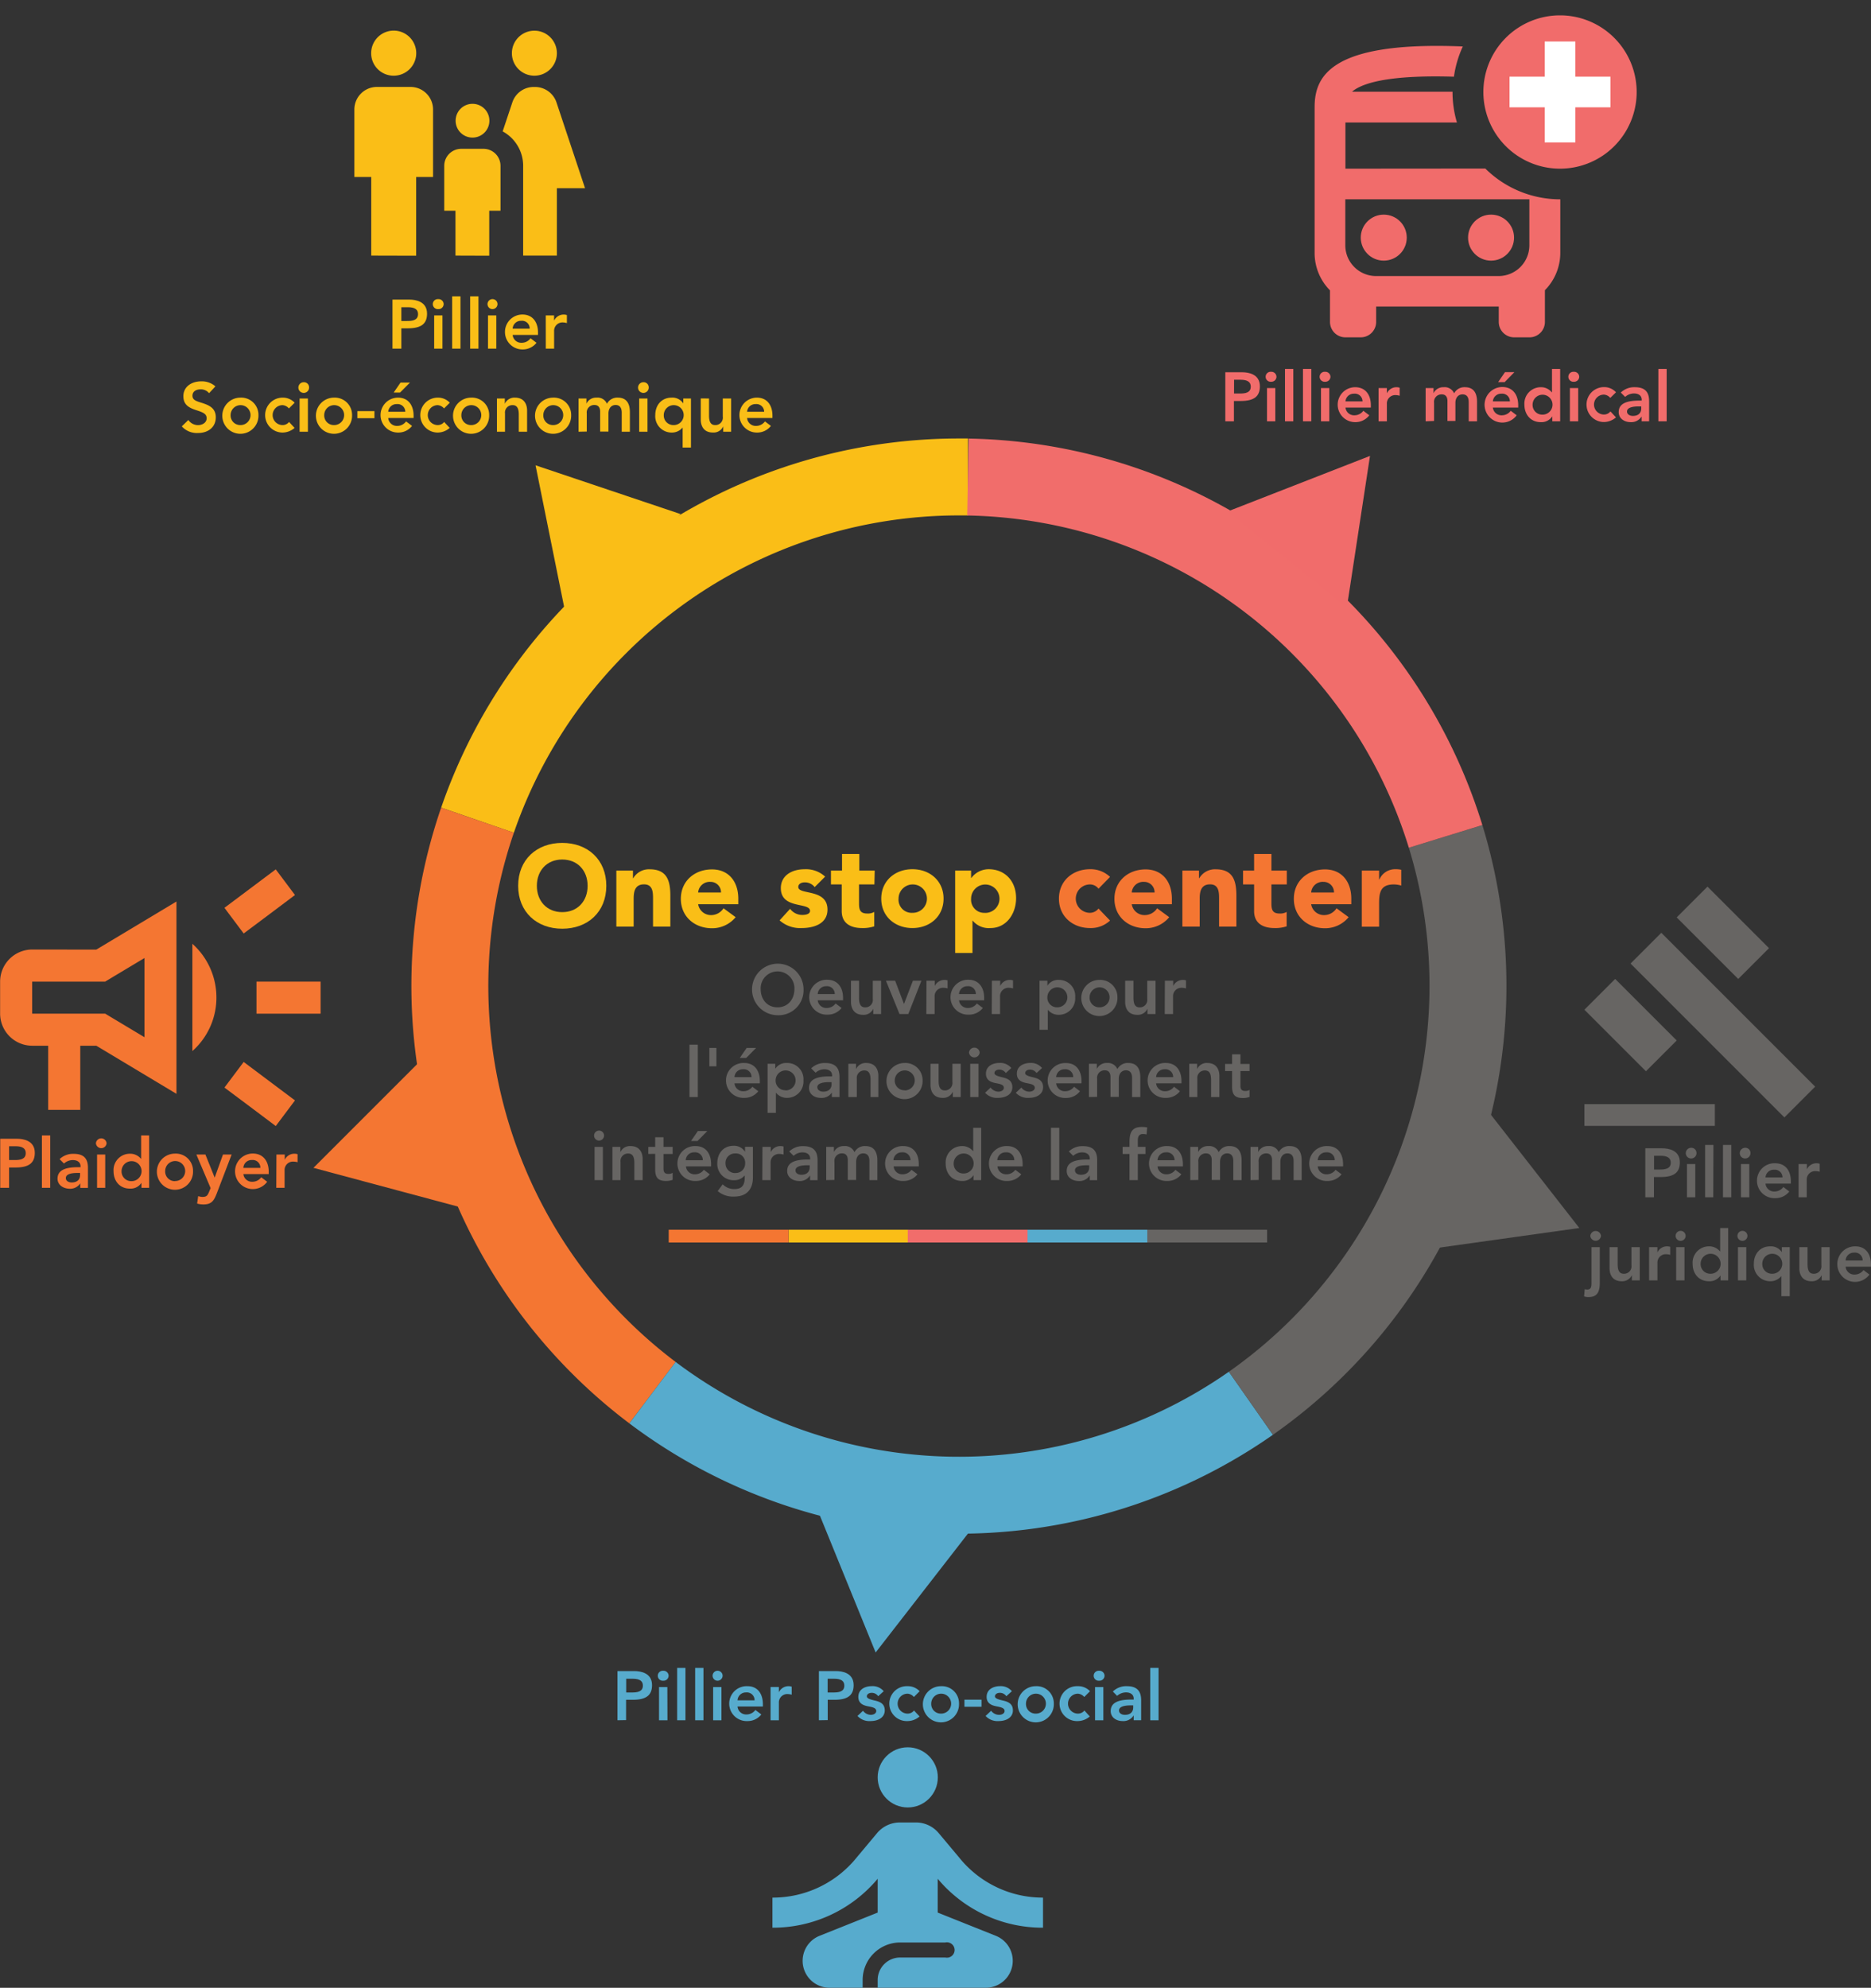 <svg id="Layer_1" data-name="Layer 1" xmlns="http://www.w3.org/2000/svg" viewBox="0 0 486.49 516.8"><rect x="0" y="0" width="486.49" height="516.8" fill="#333333" stroke="none"/><defs><style>.cls-1,.cls-12,.cls-2,.cls-3,.cls-4,.cls-5{fill:none;}.cls-1{stroke:#fabe17;}.cls-1,.cls-2,.cls-3,.cls-4,.cls-5{stroke-miterlimit:10;stroke-width:20px;}.cls-2{stroke:#f47632;}.cls-3{stroke:#57abcd;}.cls-4{stroke:#676563;}.cls-5{stroke:#f16d6b;}.cls-6{fill:#fabe17;}.cls-7{fill:#f47632;}.cls-8{fill:#57abcd;}.cls-9{fill:#676563;}.cls-10{fill:#f16c6b;}.cls-11{fill:#f16d6b;}.cls-13{fill:#fff;}</style></defs><title>pillier</title><path class="cls-1" d="M189.8,269.79A132.42,132.42,0,0,1,315,180.55c.78,0,1.56,0,2.33,0" transform="translate(-65.64 -56.55)"/><path class="cls-2" d="M235.3,418.62a132.51,132.51,0,0,1-45.5-148.83" transform="translate(-65.64 -56.55)"/><path class="cls-3" d="M390.9,421.37a132.44,132.44,0,0,1-155.6-2.75" transform="translate(-65.64 -56.55)"/><path class="cls-4" d="M441.52,274A132.57,132.57,0,0,1,390.9,421.37" transform="translate(-65.64 -56.55)"/><path class="cls-5" d="M317.31,180.57A132.42,132.42,0,0,1,441.52,274" transform="translate(-65.64 -56.55)"/><polygon class="cls-6" points="147.13 160 176.99 133.66 139.25 120.97 147.13 160"/><polygon class="cls-7" points="119.95 313.93 81.5 303.62 109.65 275.47 119.95 313.93"/><polygon class="cls-8" points="227.68 429.62 252.1 398.17 212.66 392.74 227.68 429.62"/><polygon class="cls-9" points="410.65 319.26 386.15 287.88 371.22 324.79 410.65 319.26"/><polygon class="cls-10" points="350.21 157.89 356.22 118.53 319.13 133 350.21 157.89"/><path class="cls-6" d="M211.83,275.69c6.63,0,11.46,4.35,11.46,11.16S218.46,298,211.83,298s-11.46-4.35-11.46-11.16S205.2,275.69,211.83,275.69Zm0,18c4,0,6.6-2.88,6.6-6.84s-2.61-6.84-6.6-6.84-6.6,2.88-6.6,6.84S207.84,293.69,211.83,293.69Z" transform="translate(-65.64 -56.55)"/><path class="cls-6" d="M225.9,282.89h4.32v2h.06a4.73,4.73,0,0,1,4.26-2.34c4.56,0,5.4,3,5.4,6.9v8h-4.5v-7.14c0-1.68,0-3.84-2.34-3.84s-2.7,1.83-2.7,3.72v7.26h-4.5Z" transform="translate(-65.64 -56.55)"/><path class="cls-6" d="M256.92,295a7.92,7.92,0,0,1-6.15,2.88c-4.5,0-8.1-3-8.1-7.65s3.6-7.65,8.1-7.65c4.2,0,6.84,3,6.84,7.65v1.41H247.17a3.36,3.36,0,0,0,3.39,2.82,3.84,3.84,0,0,0,3.21-1.77Zm-3.81-6.42a2.7,2.7,0,0,0-2.76-2.76,3,3,0,0,0-3.18,2.76Z" transform="translate(-65.64 -56.55)"/><path class="cls-6" d="M277.47,287.18a3.21,3.21,0,0,0-2.61-1.23c-.75,0-1.65.33-1.65,1.2,0,2.16,7.59.33,7.59,5.88,0,3.72-3.6,4.8-6.72,4.8a8,8,0,0,1-5.73-2l2.73-3a3.91,3.91,0,0,0,3.18,1.59c1,0,2-.27,2-1.05,0-2.34-7.59-.36-7.59-5.91,0-3.42,3.06-4.92,6.12-4.92a7.36,7.36,0,0,1,5.4,1.92Z" transform="translate(-65.64 -56.55)"/><path class="cls-6" d="M293,286.49h-4v4.86c0,1.56.18,2.7,2.13,2.7a3.24,3.24,0,0,0,1.83-.42v3.75a9.32,9.32,0,0,1-3.15.45c-3,0-5.31-1.23-5.31-4.41v-6.93H281.7v-3.6h2.88v-4.32h4.5v4.32h4Z" transform="translate(-65.64 -56.55)"/><path class="cls-6" d="M302.88,282.53c4.5,0,8.1,3,8.1,7.65s-3.6,7.65-8.1,7.65-8.1-3-8.1-7.65S298.38,282.53,302.88,282.53Zm0,11.34a3.69,3.69,0,1,0-3.6-3.69A3.41,3.41,0,0,0,302.88,293.87Z" transform="translate(-65.64 -56.55)"/><path class="cls-6" d="M314,282.89h4.14v1.92h.06a5.65,5.65,0,0,1,4.47-2.28c4.32,0,7.17,3.12,7.17,7.53,0,4.05-2.52,7.77-6.66,7.77a5.44,5.44,0,0,1-4.62-1.92h-.06v8.4H314Zm7.74,11a3.69,3.69,0,1,0-3.6-3.69A3.41,3.41,0,0,0,321.78,293.87Z" transform="translate(-65.64 -56.55)"/><path class="cls-7" d="M351.27,287.6a2.78,2.78,0,0,0-2.22-1.11,3.69,3.69,0,0,0,0,7.38,2.87,2.87,0,0,0,2.22-1.11l3,3.12a7.32,7.32,0,0,1-5.19,1.95c-4.5,0-8.1-3-8.1-7.65s3.6-7.65,8.1-7.65a7.32,7.32,0,0,1,5.19,2Z" transform="translate(-65.64 -56.55)"/><path class="cls-7" d="M369.66,295a7.92,7.92,0,0,1-6.15,2.88c-4.5,0-8.1-3-8.1-7.65s3.6-7.65,8.1-7.65c4.2,0,6.84,3,6.84,7.65v1.41H359.91a3.36,3.36,0,0,0,3.39,2.82,3.84,3.84,0,0,0,3.21-1.77Zm-3.81-6.42a2.7,2.7,0,0,0-2.76-2.76,3,3,0,0,0-3.18,2.76Z" transform="translate(-65.64 -56.55)"/><path class="cls-7" d="M373.08,282.89h4.32v2h.06a4.73,4.73,0,0,1,4.26-2.34c4.56,0,5.4,3,5.4,6.9v8h-4.5v-7.14c0-1.68,0-3.84-2.34-3.84s-2.7,1.83-2.7,3.72v7.26h-4.5Z" transform="translate(-65.64 -56.55)"/><path class="cls-7" d="M400.23,286.49h-4v4.86c0,1.56.18,2.7,2.13,2.7a3.24,3.24,0,0,0,1.83-.42v3.75a9.32,9.32,0,0,1-3.15.45c-3,0-5.31-1.23-5.31-4.41v-6.93h-2.88v-3.6h2.88v-4.32h4.5v4.32h4Z" transform="translate(-65.64 -56.55)"/><path class="cls-7" d="M416.31,295a7.92,7.92,0,0,1-6.15,2.88c-4.5,0-8.1-3-8.1-7.65s3.6-7.65,8.1-7.65c4.2,0,6.84,3,6.84,7.65v1.41H406.56a3.36,3.36,0,0,0,3.39,2.82,3.84,3.84,0,0,0,3.21-1.77Zm-3.81-6.42a2.7,2.7,0,0,0-2.76-2.76,3,3,0,0,0-3.18,2.76Z" transform="translate(-65.64 -56.55)"/><path class="cls-7" d="M419.73,282.89h4.5v2.34h.06a4.45,4.45,0,0,1,4.2-2.7,5.92,5.92,0,0,1,1.5.15v4.11a6.93,6.93,0,0,0-1.92-.3c-3.42,0-3.84,2-3.84,4.89v6.09h-4.5Z" transform="translate(-65.64 -56.55)"/><path class="cls-9" d="M267.75,320.49a6.7,6.7,0,1,1,6.83-6.72A6.51,6.51,0,0,1,267.75,320.49Zm.06-2.05c2.75,0,4.39-2.15,4.39-4.74a4.39,4.39,0,1,0-8.77,0C263.43,316.31,265.07,318.44,267.81,318.44Z" transform="translate(-65.64 -56.55)"/><path class="cls-9" d="M284.85,316v.61h-6.59a2.24,2.24,0,0,0,2.32,2,2.84,2.84,0,0,0,2.33-1.17l1.55,1.17a4.54,4.54,0,0,1-3.66,1.73,4.54,4.54,0,1,1,0-9.07C283.54,311.31,284.85,313.38,284.85,316Zm-2.16-1a2,2,0,0,0-2.21-2.05,2.14,2.14,0,0,0-2.22,2.05Z" transform="translate(-65.64 -56.55)"/><path class="cls-9" d="M289,311.52V316c0,1.73.54,2.45,1.58,2.45a1.93,1.93,0,0,0,2-2.2v-4.72h2.16v8.65H292.7v-1.39h0a2.69,2.69,0,0,1-2.64,1.6c-2.52,0-3.15-1.91-3.15-3.33v-5.53Z" transform="translate(-65.64 -56.55)"/><path class="cls-9" d="M298.39,311.52l2.3,6.05h0l2.32-6.05h2.21l-3.4,8.65h-2.3L296,311.52Z" transform="translate(-65.64 -56.55)"/><path class="cls-9" d="M306.54,311.52h2.16v1.37h0a2.8,2.8,0,0,1,3.33-1.46v2.09a4,4,0,0,0-1.05-.16,2.17,2.17,0,0,0-2.32,2.3v4.51h-2.16Z" transform="translate(-65.64 -56.55)"/><path class="cls-9" d="M321.54,316v.61H315a2.24,2.24,0,0,0,2.32,2,2.83,2.83,0,0,0,2.32-1.17l1.55,1.17a4.53,4.53,0,0,1-3.65,1.73,4.54,4.54,0,1,1,0-9.07C320.22,311.31,321.54,313.38,321.54,316Zm-2.16-1a2,2,0,0,0-2.22-2.05A2.13,2.13,0,0,0,315,315Z" transform="translate(-65.64 -56.55)"/><path class="cls-9" d="M323.55,311.52h2.16v1.37h0a2.73,2.73,0,0,1,2.55-1.58,2.77,2.77,0,0,1,.78.12v2.09a4,4,0,0,0-1.05-.16,2.17,2.17,0,0,0-2.32,2.3v4.51h-2.16Z" transform="translate(-65.64 -56.55)"/><path class="cls-9" d="M345.21,315.84a4.25,4.25,0,0,1-4.18,4.54,3.59,3.59,0,0,1-2.94-1.31h0v5.2h-2.16V311.52h2.05v1.3h0a3.33,3.33,0,0,1,3-1.51A4.2,4.2,0,0,1,345.21,315.84Zm-4.7,2.6a2.6,2.6,0,1,0-2.54-2.6A2.5,2.5,0,0,0,340.51,318.44Z" transform="translate(-65.64 -56.55)"/><path class="cls-9" d="M356.19,315.84a4.7,4.7,0,1,1-4.7-4.53A4.48,4.48,0,0,1,356.19,315.84Zm-4.7,2.6a2.6,2.6,0,1,0-2.54-2.6A2.5,2.5,0,0,0,351.49,318.44Z" transform="translate(-65.64 -56.55)"/><path class="cls-9" d="M360.36,311.52V316c0,1.73.54,2.45,1.58,2.45a1.93,1.93,0,0,0,2-2.2v-4.72h2.16v8.65H364v-1.39h0a2.72,2.72,0,0,1-2.65,1.6c-2.52,0-3.15-1.91-3.15-3.33v-5.53Z" transform="translate(-65.64 -56.55)"/><path class="cls-9" d="M368.53,311.52h2.16v1.37h0a2.8,2.8,0,0,1,3.33-1.46v2.09a4,4,0,0,0-1.05-.16,2.17,2.17,0,0,0-2.32,2.3v4.51h-2.16Z" transform="translate(-65.64 -56.55)"/><path class="cls-9" d="M247.08,341.76h-2.16V328.15h2.16Z" transform="translate(-65.64 -56.55)"/><path class="cls-9" d="M251.92,333.77h-1.84V329h1.84Z" transform="translate(-65.64 -56.55)"/><path class="cls-9" d="M263.21,337.59v.61h-6.59a2.24,2.24,0,0,0,2.32,2.05,2.83,2.83,0,0,0,2.32-1.17l1.55,1.17a4.52,4.52,0,0,1-3.65,1.73,4.54,4.54,0,1,1,0-9.07C261.89,332.91,263.21,335,263.21,337.59Zm-2.16-1a2,2,0,0,0-2.22-2.05,2.13,2.13,0,0,0-2.21,2.05Zm-1.37-5H258l1.78-2.59h2.45Z" transform="translate(-65.64 -56.55)"/><path class="cls-9" d="M274.55,337.44a4.25,4.25,0,0,1-4.18,4.54,3.6,3.6,0,0,1-2.93-1.31h-.06v5.2h-2.16V333.12h2v1.3h0a3.33,3.33,0,0,1,3-1.51A4.2,4.2,0,0,1,274.55,337.44Zm-4.7,2.6a2.6,2.6,0,1,0-2.54-2.6A2.5,2.5,0,0,0,269.85,340Z" transform="translate(-65.64 -56.55)"/><path class="cls-9" d="M276,339.39c0-2,1.61-3,5.32-3H282v-.25c0-1-.79-1.6-2-1.6a3.41,3.41,0,0,0-2.3.9l-1.14-1.14a5,5,0,0,1,3.68-1.38c2.95,0,3.69,1.65,3.69,3.69v5.16h-2v-1.18h0a3.1,3.1,0,0,1-2.77,1.4C277.35,342,276,341,276,339.39Zm2.17-.16c0,.73.72,1.13,1.53,1.13,1.47,0,2.16-.83,2.16-1.93v-.54h-.63C279.3,337.89,278.15,338.31,278.15,339.23Z" transform="translate(-65.64 -56.55)"/><path class="cls-9" d="M286.23,341.76v-8.64h2v1.39h0a2.72,2.72,0,0,1,2.65-1.6c2.58,0,3.15,2,3.15,3.33v5.52H292v-4.48c0-1.73-.56-2.43-1.58-2.43a1.93,1.93,0,0,0-2,2.16v4.75Z" transform="translate(-65.64 -56.55)"/><path class="cls-9" d="M305.53,337.44a4.7,4.7,0,1,1-4.7-4.53A4.48,4.48,0,0,1,305.53,337.44Zm-4.7,2.6a2.6,2.6,0,1,0-2.54-2.6A2.49,2.49,0,0,0,300.83,340Z" transform="translate(-65.64 -56.55)"/><path class="cls-9" d="M309.7,333.12v4.47c0,1.73.54,2.45,1.58,2.45a1.93,1.93,0,0,0,2-2.2v-4.72h2.16v8.64h-2.05v-1.38h0a2.72,2.72,0,0,1-2.65,1.6c-2.52,0-3.15-1.91-3.15-3.33v-5.53Z" transform="translate(-65.64 -56.55)"/><path class="cls-9" d="M320.37,330.19a1.39,1.39,0,0,1-2.77,0,1.39,1.39,0,0,1,2.77,0Zm-.3,11.57h-2.16v-8.64h2.16Z" transform="translate(-65.64 -56.55)"/><path class="cls-9" d="M328.6,334.22l-1.44,1.3a2,2,0,0,0-1.69-.89c-.71,0-1.26.36-1.26.92s1,.83,2.05,1.08c1.33.31,2.61.8,2.61,2.58s-1.6,2.77-3.75,2.77a4.17,4.17,0,0,1-3.34-1.33l1.44-1.35a2.56,2.56,0,0,0,2,1.06c.79,0,1.44-.4,1.44-1,0-.83-1-1-2.14-1.22s-2.52-.69-2.52-2.45c0-2.11,2-2.79,3.45-2.79A3.73,3.73,0,0,1,328.6,334.22Z" transform="translate(-65.64 -56.55)"/><path class="cls-9" d="M336.59,334.22l-1.44,1.3a2,2,0,0,0-1.69-.89c-.7,0-1.26.36-1.26.92s1,.83,2.05,1.08c1.33.31,2.61.8,2.61,2.58s-1.6,2.77-3.74,2.77a4.18,4.18,0,0,1-3.35-1.33l1.44-1.35a2.57,2.57,0,0,0,2.05,1.06c.79,0,1.44-.4,1.44-1,0-.83-1-1-2.14-1.22s-2.52-.69-2.52-2.45c0-2.11,2-2.79,3.46-2.79A3.73,3.73,0,0,1,336.59,334.22Z" transform="translate(-65.64 -56.55)"/><path class="cls-9" d="M346.85,337.59v.61h-6.59a2.24,2.24,0,0,0,2.32,2.05,2.84,2.84,0,0,0,2.33-1.17l1.55,1.17A4.54,4.54,0,0,1,342.8,342a4.54,4.54,0,1,1,0-9.07C345.54,332.91,346.85,335,346.85,337.59Zm-2.16-1a2,2,0,0,0-2.21-2.05,2.14,2.14,0,0,0-2.22,2.05Z" transform="translate(-65.64 -56.55)"/><path class="cls-9" d="M348.78,341.76v-8.64h2.05v1.35h0a2.78,2.78,0,0,1,2.65-1.56,2.64,2.64,0,0,1,2.7,1.6,3,3,0,0,1,2.85-1.6c2.12,0,3.11,1.38,3.11,3.76v5.09H360v-4.95c0-1.27-.52-2-1.6-2s-1.86.83-1.86,2.23v4.68h-2.16v-5.2c0-.86-.34-1.71-1.47-1.71a1.94,1.94,0,0,0-2,2.2v4.71Z" transform="translate(-65.64 -56.55)"/><path class="cls-9" d="M372.84,337.59v.61h-6.59a2.25,2.25,0,0,0,2.33,2.05,2.83,2.83,0,0,0,2.32-1.17l1.55,1.17a4.54,4.54,0,0,1-3.66,1.73,4.54,4.54,0,1,1,0-9.07C371.53,332.91,372.84,335,372.84,337.59Zm-2.16-1a2,2,0,0,0-2.21-2.05,2.15,2.15,0,0,0-2.22,2.05Z" transform="translate(-65.64 -56.55)"/><path class="cls-9" d="M374.86,341.76v-8.64h2.05v1.39h0a2.7,2.7,0,0,1,2.64-1.6c2.58,0,3.15,2,3.15,3.33v5.52h-2.16v-4.48c0-1.73-.55-2.43-1.58-2.43a1.93,1.93,0,0,0-2,2.16v4.75Z" transform="translate(-65.64 -56.55)"/><path class="cls-9" d="M384.18,335v-1.84H386v-2.5h2.17v2.5h2.37V335h-2.37v3.83c0,.92.36,1.35,1.2,1.35a2.08,2.08,0,0,0,1.17-.27v1.82a4.8,4.8,0,0,1-1.71.29c-2,0-2.83-.79-2.83-3V335Z" transform="translate(-65.64 -56.55)"/><path class="cls-9" d="M222.71,351.79a1.32,1.32,0,0,1-1.41,1.29,1.3,1.3,0,1,1,1.41-1.29Zm-.31,11.57h-2.16v-8.64h2.16Z" transform="translate(-65.64 -56.55)"/><path class="cls-9" d="M224.88,363.36v-8.64h2.06v1.39h0a2.71,2.71,0,0,1,2.65-1.6c2.57,0,3.15,2,3.15,3.33v5.52h-2.16v-4.48c0-1.73-.56-2.43-1.59-2.43a1.93,1.93,0,0,0-2,2.16v4.75Z" transform="translate(-65.64 -56.55)"/><path class="cls-9" d="M234.21,356.56v-1.84H236v-2.5h2.16v2.5h2.38v1.84h-2.38v3.83c0,.92.36,1.35,1.21,1.35a2.08,2.08,0,0,0,1.17-.27v1.82a4.88,4.88,0,0,1-1.71.29c-2,0-2.83-.79-2.83-3v-4.05Z" transform="translate(-65.64 -56.55)"/><path class="cls-9" d="M250.54,359.19v.61H244a2.24,2.24,0,0,0,2.32,2.05,2.83,2.83,0,0,0,2.32-1.17l1.55,1.17a4.54,4.54,0,0,1-3.66,1.73,4.54,4.54,0,1,1,0-9.07C249.22,354.51,250.54,356.58,250.54,359.19Zm-2.16-1a2,2,0,0,0-2.22-2.05,2.13,2.13,0,0,0-2.21,2.05Zm-1.37-5h-1.7l1.79-2.59h2.45Z" transform="translate(-65.64 -56.55)"/><path class="cls-9" d="M259.36,356h0v-1.3h2.05v7.94c0,3.12-1.62,5-4.88,5a6.14,6.14,0,0,1-4.28-1.43l1.3-1.76a4.19,4.19,0,0,0,3,1.24c2,0,2.73-1,2.73-3v-.56h0a3.51,3.51,0,0,1-2.83,1.26,4.23,4.23,0,0,1-4.3-4.43c0-2.59,1.62-4.53,4.25-4.53A3.36,3.36,0,0,1,259.36,356Zm-2.54,5.51a2.44,2.44,0,0,0,2.57-2.54,2.39,2.39,0,0,0-2.57-2.54,2.44,2.44,0,0,0-2.54,2.58A2.49,2.49,0,0,0,256.82,361.53Z" transform="translate(-65.64 -56.55)"/><path class="cls-9" d="M263.89,354.72h2.16v1.37h0a2.73,2.73,0,0,1,2.55-1.58,2.77,2.77,0,0,1,.78.12v2.09a4,4,0,0,0-1.05-.16,2.17,2.17,0,0,0-2.32,2.3v4.5h-2.16Z" transform="translate(-65.64 -56.55)"/><path class="cls-9" d="M270.32,361c0-2,1.6-3,5.31-3h.66v-.25c0-1-.79-1.6-2-1.6a3.41,3.41,0,0,0-2.3.9l-1.14-1.14a5,5,0,0,1,3.68-1.38c2.95,0,3.69,1.65,3.69,3.69v5.16h-1.95v-1.18h-.05a3.1,3.1,0,0,1-2.77,1.4C271.68,363.58,270.32,362.57,270.32,361Zm2.16-.16c0,.73.72,1.13,1.53,1.13,1.47,0,2.16-.83,2.16-1.93v-.54h-.63C273.63,359.49,272.48,359.91,272.48,360.83Z" transform="translate(-65.64 -56.55)"/><path class="cls-9" d="M280.47,363.36v-8.64h2v1.35h0a2.75,2.75,0,0,1,2.64-1.56,2.63,2.63,0,0,1,2.7,1.6,3,3,0,0,1,2.85-1.6c2.12,0,3.11,1.38,3.11,3.76v5.09H291.7v-4.95c0-1.28-.52-2-1.6-2s-1.85.83-1.85,2.23v4.68h-2.17v-5.2c0-.86-.34-1.71-1.47-1.71a1.94,1.94,0,0,0-2,2.2v4.71Z" transform="translate(-65.64 -56.55)"/><path class="cls-9" d="M304.54,359.19v.61H298a2.24,2.24,0,0,0,2.32,2.05,2.83,2.83,0,0,0,2.32-1.17l1.55,1.17a4.54,4.54,0,0,1-3.66,1.73,4.54,4.54,0,1,1,0-9.07C303.22,354.51,304.54,356.58,304.54,359.19Zm-2.16-1a2,2,0,0,0-2.22-2.05,2.13,2.13,0,0,0-2.21,2.05Z" transform="translate(-65.64 -56.55)"/><path class="cls-9" d="M320.77,349.75v13.61h-2v-1.29h0a3.33,3.33,0,0,1-3,1.51c-2.62,0-4.24-1.94-4.24-4.54a4.24,4.24,0,0,1,4.17-4.53,3.62,3.62,0,0,1,2.94,1.31h.05v-6.07Zm-4.63,11.89a2.6,2.6,0,1,0-2.53-2.6A2.51,2.51,0,0,0,316.14,361.64Z" transform="translate(-65.64 -56.55)"/><path class="cls-9" d="M331.54,359.19v.61H325a2.24,2.24,0,0,0,2.32,2.05,2.83,2.83,0,0,0,2.32-1.17l1.55,1.17a4.54,4.54,0,0,1-3.66,1.73,4.54,4.54,0,1,1,0-9.07C330.22,354.51,331.54,356.58,331.54,359.19Zm-2.17-1a2,2,0,0,0-2.21-2.05,2.13,2.13,0,0,0-2.21,2.05Z" transform="translate(-65.64 -56.55)"/><path class="cls-9" d="M341.07,363.36h-2.16V349.75h2.16Z" transform="translate(-65.64 -56.55)"/><path class="cls-9" d="M343,361c0-2,1.6-3,5.31-3H349v-.25c0-1-.79-1.6-2-1.6a3.46,3.46,0,0,0-2.31.9l-1.13-1.14a5,5,0,0,1,3.67-1.38c3,0,3.69,1.65,3.69,3.69v5.16H349v-1.18h-.06a3.1,3.1,0,0,1-2.77,1.4C344.35,363.58,343,362.57,343,361Zm2.16-.16c0,.73.72,1.13,1.53,1.13,1.48,0,2.16-.83,2.16-1.93v-.54h-.63C346.29,359.49,345.14,359.91,345.14,360.83Z" transform="translate(-65.64 -56.55)"/><path class="cls-9" d="M359.33,354.72v-1.35c0-2.83,1-3.83,3.24-3.83a7.72,7.72,0,0,1,1.35.12l-.15,1.84a3.48,3.48,0,0,0-.9-.13c-.95,0-1.38.49-1.38,1.71v1.64h2v1.84h-2v6.8h-2.16v-6.8h-1.79v-1.84Z" transform="translate(-65.64 -56.55)"/><path class="cls-9" d="M373.21,359.19v.61h-6.59a2.24,2.24,0,0,0,2.32,2.05,2.83,2.83,0,0,0,2.32-1.17l1.55,1.17a4.54,4.54,0,0,1-3.66,1.73,4.54,4.54,0,1,1,0-9.07C371.89,354.51,373.21,356.58,373.21,359.19Zm-2.17-1a2,2,0,0,0-2.21-2.05,2.13,2.13,0,0,0-2.21,2.05Z" transform="translate(-65.64 -56.55)"/><path class="cls-9" d="M375.13,363.36v-8.64h2.05v1.35h0a2.76,2.76,0,0,1,2.64-1.56,2.63,2.63,0,0,1,2.7,1.6,3,3,0,0,1,2.85-1.6c2.12,0,3.11,1.38,3.11,3.76v5.09h-2.16v-4.95c0-1.28-.52-2-1.6-2s-1.85.83-1.85,2.23v4.68h-2.16v-5.2c0-.86-.35-1.71-1.48-1.71a1.94,1.94,0,0,0-2,2.2v4.71Z" transform="translate(-65.64 -56.55)"/><path class="cls-9" d="M390.79,363.36v-8.64h2v1.35h0a2.76,2.76,0,0,1,2.64-1.56,2.63,2.63,0,0,1,2.7,1.6,3,3,0,0,1,2.85-1.6c2.12,0,3.11,1.38,3.11,3.76v5.09H402v-4.95c0-1.28-.52-2-1.6-2s-1.85.83-1.85,2.23v4.68h-2.16v-5.2c0-.86-.35-1.71-1.48-1.71a1.94,1.94,0,0,0-2,2.2v4.71Z" transform="translate(-65.64 -56.55)"/><path class="cls-9" d="M414.86,359.19v.61h-6.59a2.24,2.24,0,0,0,2.32,2.05,2.83,2.83,0,0,0,2.32-1.17l1.55,1.17a4.53,4.53,0,0,1-3.65,1.73,4.54,4.54,0,1,1,0-9.07C413.54,354.51,414.86,356.58,414.86,359.19Zm-2.16-1a2,2,0,0,0-2.22-2.05,2.13,2.13,0,0,0-2.21,2.05Z" transform="translate(-65.64 -56.55)"/><rect class="cls-6" x="205.03" y="319.71" width="31.15" height="3.32"/><rect class="cls-7" x="173.88" y="319.71" width="31.15" height="3.32"/><rect class="cls-11" x="236.03" y="319.71" width="31.15" height="3.32"/><rect class="cls-8" x="267.18" y="319.71" width="31.15" height="3.32"/><rect class="cls-9" x="298.32" y="319.71" width="31.15" height="3.32"/><path class="cls-10" d="M384.24,166.08V153.33h4.38c1.64,0,4.61.47,4.61,3.66,0,2.66-1.57,3.81-5,3.81h-1.75v5.28Zm2.27-7.22H388c1.33,0,2.86-.14,2.86-1.8,0-1.21-.88-1.78-2.65-1.78h-1.69Z" transform="translate(-65.64 -56.55)"/><path class="cls-10" d="M397.54,154.5a1.32,1.32,0,0,1-1.4,1.3,1.3,1.3,0,1,1,0-2.59A1.32,1.32,0,0,1,397.54,154.5Zm-.3,11.58h-2.16v-8.64h2.16Z" transform="translate(-65.64 -56.55)"/><path class="cls-10" d="M401.92,166.08h-2.16V152.47h2.16Z" transform="translate(-65.64 -56.55)"/><path class="cls-10" d="M406.6,166.08h-2.16V152.47h2.16Z" transform="translate(-65.64 -56.55)"/><path class="cls-10" d="M411.58,154.5a1.32,1.32,0,0,1-1.4,1.3,1.3,1.3,0,1,1,0-2.59A1.32,1.32,0,0,1,411.58,154.5Zm-.3,11.58h-2.16v-8.64h2.16Z" transform="translate(-65.64 -56.55)"/><path class="cls-10" d="M422.08,161.9v.62h-6.59a2.24,2.24,0,0,0,2.32,2,2.86,2.86,0,0,0,2.32-1.17l1.55,1.17A4.52,4.52,0,0,1,418,166.3a4.54,4.54,0,1,1,0-9.08C420.76,157.22,422.08,159.29,422.08,161.9Zm-2.16-1a2,2,0,0,0-2.22-2,2.15,2.15,0,0,0-2.21,2Z" transform="translate(-65.64 -56.55)"/><path class="cls-10" d="M424.09,157.44h2.16v1.37h0a2.75,2.75,0,0,1,3.33-1.46v2.09a3.93,3.93,0,0,0-1-.17,2.18,2.18,0,0,0-2.33,2.31v4.5h-2.16Z" transform="translate(-65.64 -56.55)"/><path class="cls-10" d="M436.33,166.08v-8.64h2.05v1.35h0a2.78,2.78,0,0,1,2.65-1.57,2.64,2.64,0,0,1,2.7,1.6,3,3,0,0,1,2.84-1.6c2.13,0,3.12,1.39,3.12,3.76v5.1h-2.16v-5c0-1.28-.52-2-1.6-2s-1.86.82-1.86,2.23v4.68H442v-5.2c0-.87-.34-1.71-1.48-1.71a1.94,1.94,0,0,0-2,2.19v4.72Z" transform="translate(-65.64 -56.55)"/><path class="cls-10" d="M460.4,161.9v.62h-6.59a2.24,2.24,0,0,0,2.32,2,2.88,2.88,0,0,0,2.33-1.17l1.54,1.17a4.62,4.62,0,1,1-3.65-7.35C459.09,157.22,460.4,159.29,460.4,161.9Zm-2.16-1a2,2,0,0,0-2.21-2,2.15,2.15,0,0,0-2.22,2Zm-1.37-5h-1.69l1.78-2.6h2.45Z" transform="translate(-65.64 -56.55)"/><path class="cls-10" d="M471.31,152.47v13.61h-2.05v-1.3h0a3.33,3.33,0,0,1-3,1.52c-2.63,0-4.25-2-4.25-4.54a4.25,4.25,0,0,1,4.18-4.54,3.59,3.59,0,0,1,2.93,1.32h.06v-6.07Zm-4.63,11.88a2.59,2.59,0,1,0-2.54-2.59A2.5,2.5,0,0,0,466.68,164.35Z" transform="translate(-65.64 -56.55)"/><path class="cls-10" d="M476.26,154.5a1.32,1.32,0,0,1-1.41,1.3,1.3,1.3,0,1,1,0-2.59A1.32,1.32,0,0,1,476.26,154.5ZM476,166.08h-2.16v-8.64H476Z" transform="translate(-65.64 -56.55)"/><path class="cls-10" d="M485.83,158.54,484.34,160a2.38,2.38,0,0,0-1.64-.86,2.59,2.59,0,0,0,0,5.18,2.12,2.12,0,0,0,1.68-.81l1.44,1.55a4.83,4.83,0,0,1-3.12,1.21,4.54,4.54,0,1,1,0-9.08A4.16,4.16,0,0,1,485.83,158.54Z" transform="translate(-65.64 -56.55)"/><path class="cls-10" d="M486.53,163.7c0-2,1.61-3,5.32-3h.66v-.26c0-1-.79-1.6-2-1.6a3.41,3.41,0,0,0-2.3.9l-1.14-1.13a5,5,0,0,1,3.68-1.39c3,0,3.69,1.66,3.69,3.69v5.17h-1.95v-1.19h-.05a3.12,3.12,0,0,1-2.78,1.41C487.9,166.3,486.53,165.29,486.53,163.7Zm2.16-.16c0,.74.73,1.14,1.53,1.14,1.48,0,2.17-.83,2.17-1.93v-.54h-.63C489.85,162.21,488.69,162.62,488.69,163.54Z" transform="translate(-65.64 -56.55)"/><path class="cls-10" d="M499,166.08h-2.16V152.47H499Z" transform="translate(-65.64 -56.55)"/><path class="cls-9" d="M493.45,367.83V355.09h4.37c1.64,0,4.61.46,4.61,3.65,0,2.67-1.56,3.82-5,3.82h-1.74v5.27Zm2.27-7.22h1.47c1.34,0,2.87-.14,2.87-1.8,0-1.2-.89-1.78-2.65-1.78h-1.69Z" transform="translate(-65.64 -56.55)"/><path class="cls-9" d="M506.75,356.26a1.39,1.39,0,1,1-1.4-1.3A1.33,1.33,0,0,1,506.75,356.26Zm-.31,11.57h-2.16v-8.64h2.16Z" transform="translate(-65.64 -56.55)"/><path class="cls-9" d="M511.12,367.83H509V354.22h2.16Z" transform="translate(-65.64 -56.55)"/><path class="cls-9" d="M515.8,367.83h-2.16V354.22h2.16Z" transform="translate(-65.64 -56.55)"/><path class="cls-9" d="M520.79,356.26a1.39,1.39,0,1,1-1.41-1.3A1.33,1.33,0,0,1,520.79,356.26Zm-.31,11.57h-2.16v-8.64h2.16Z" transform="translate(-65.64 -56.55)"/><path class="cls-9" d="M531.29,363.66v.61H524.7a2.24,2.24,0,0,0,2.32,2.05,2.83,2.83,0,0,0,2.32-1.17l1.55,1.17a4.54,4.54,0,0,1-3.66,1.73,4.54,4.54,0,1,1,0-9.07C530,359,531.29,361.05,531.29,363.66Zm-2.17-1a2,2,0,0,0-2.21-2,2.13,2.13,0,0,0-2.21,2Z" transform="translate(-65.64 -56.55)"/><path class="cls-9" d="M533.3,359.19h2.16v1.37h0a2.73,2.73,0,0,1,2.55-1.58,2.77,2.77,0,0,1,.78.12v2.09a4,4,0,0,0-1.05-.16,2.17,2.17,0,0,0-2.32,2.3v4.5H533.3Z" transform="translate(-65.64 -56.55)"/><path class="cls-9" d="M481.61,390.07c0,2.66-.9,3.69-2.91,3.69a3.42,3.42,0,0,1-1.17-.17l.16-1.87a2.89,2.89,0,0,0,.68.09c1,0,1.08-.81,1.08-1.73v-9.29h2.16Zm.31-12.21a1.39,1.39,0,0,1-2.77,0,1.39,1.39,0,0,1,2.77,0Z" transform="translate(-65.64 -56.55)"/><path class="cls-9" d="M486.26,380.79v4.47c0,1.73.54,2.45,1.58,2.45a1.93,1.93,0,0,0,2-2.2v-4.72H492v8.64h-2.05v-1.38h0a2.72,2.72,0,0,1-2.65,1.6c-2.52,0-3.15-1.91-3.15-3.33v-5.53Z" transform="translate(-65.64 -56.55)"/><path class="cls-9" d="M494.43,380.79h2.16v1.37h0a2.73,2.73,0,0,1,2.55-1.58,2.77,2.77,0,0,1,.78.12v2.09a4,4,0,0,0-1-.16,2.17,2.17,0,0,0-2.32,2.3v4.5h-2.16Z" transform="translate(-65.64 -56.55)"/><path class="cls-9" d="M503.93,377.86a1.31,1.31,0,0,1-1.4,1.29,1.3,1.3,0,1,1,1.4-1.29Zm-.3,11.57h-2.16v-8.64h2.16Z" transform="translate(-65.64 -56.55)"/><path class="cls-9" d="M515,375.82v13.61H513v-1.29h0a3.36,3.36,0,0,1-3,1.51c-2.63,0-4.25-1.94-4.25-4.54a4.24,4.24,0,0,1,4.18-4.53,3.6,3.6,0,0,1,2.93,1.31h.05v-6.07Zm-4.63,11.89a2.6,2.6,0,1,0-2.54-2.6A2.51,2.51,0,0,0,510.38,387.71Z" transform="translate(-65.64 -56.55)"/><path class="cls-9" d="M520,377.86a1.31,1.31,0,0,1-1.4,1.29,1.3,1.3,0,1,1,1.4-1.29Zm-.3,11.57h-2.16v-8.64h2.16Z" transform="translate(-65.64 -56.55)"/><path class="cls-9" d="M528.94,382.09h0v-1.3H531v12.75h-2.17v-5.2h-.05a3.63,3.63,0,0,1-2.93,1.31,4.25,4.25,0,0,1-4.18-4.54c0-2.55,1.6-4.53,4.25-4.53A3.36,3.36,0,0,1,528.94,382.09Zm-2.54,5.62a2.6,2.6,0,1,0-2.54-2.6A2.5,2.5,0,0,0,526.4,387.71Z" transform="translate(-65.64 -56.55)"/><path class="cls-9" d="M535.63,380.79v4.47c0,1.73.54,2.45,1.59,2.45a1.94,1.94,0,0,0,2-2.2v-4.72h2.16v8.64H539.3v-1.38h0a2.71,2.71,0,0,1-2.65,1.6c-2.52,0-3.15-1.91-3.15-3.33v-5.53Z" transform="translate(-65.64 -56.55)"/><path class="cls-9" d="M552.12,385.26v.61h-6.59a2.24,2.24,0,0,0,2.32,2.05,2.85,2.85,0,0,0,2.33-1.17l1.54,1.17a4.62,4.62,0,1,1-3.65-7.34C550.81,380.58,552.12,382.65,552.12,385.26Zm-2.16-1a2,2,0,0,0-2.21-2.05,2.15,2.15,0,0,0-2.22,2.05Z" transform="translate(-65.64 -56.55)"/><path class="cls-7" d="M65.7,365.36V352.61h4.38c1.63,0,4.61.47,4.61,3.65,0,2.67-1.57,3.82-5,3.82H68v5.28ZM68,358.14h1.48c1.33,0,2.86-.15,2.86-1.81,0-1.2-.88-1.78-2.65-1.78H68Z" transform="translate(-65.64 -56.55)"/><path class="cls-7" d="M78.7,365.36H76.54V351.74H78.7Z" transform="translate(-65.64 -56.55)"/><path class="cls-7" d="M80.6,363c0-2,1.61-3,5.32-3h.66v-.25c0-1-.79-1.6-2-1.6a3.41,3.41,0,0,0-2.3.9l-1.14-1.14a5,5,0,0,1,3.68-1.38c3,0,3.69,1.65,3.69,3.69v5.17h-2v-1.19h0a3.11,3.11,0,0,1-2.78,1.4C82,365.57,80.6,364.56,80.6,363Zm2.16-.16c0,.74.73,1.13,1.53,1.13,1.48,0,2.17-.83,2.17-1.93v-.54h-.63C83.92,361.48,82.76,361.9,82.76,362.82Z" transform="translate(-65.64 -56.55)"/><path class="cls-7" d="M93.35,353.78a1.39,1.39,0,0,1-2.77,0,1.39,1.39,0,0,1,2.77,0ZM93,365.36H90.88v-8.65H93Z" transform="translate(-65.64 -56.55)"/><path class="cls-7" d="M104.42,351.74v13.62h-2v-1.3h0a3.34,3.34,0,0,1-3,1.51c-2.63,0-4.25-1.94-4.25-4.54a4.24,4.24,0,0,1,4.18-4.53,3.62,3.62,0,0,1,2.94,1.31h.05v-6.07Zm-4.63,11.89a2.6,2.6,0,1,0-2.54-2.6A2.51,2.51,0,0,0,99.79,363.63Z" transform="translate(-65.64 -56.55)"/><path class="cls-7" d="M115.83,361a4.7,4.7,0,1,1-4.7-4.53A4.47,4.47,0,0,1,115.83,361Zm-4.7,2.6a2.6,2.6,0,1,0-2.54-2.6A2.5,2.5,0,0,0,111.13,363.63Z" transform="translate(-65.64 -56.55)"/><path class="cls-7" d="M119.05,356.71l2.41,6h0l2.16-6h2.25L122,366.83c-.7,1.78-1.28,2.85-3.44,2.85a6.2,6.2,0,0,1-1.66-.22l.27-1.94a3.41,3.41,0,0,0,1.1.21c1.14,0,1.35-.41,1.75-1.37l.38-.93-3.7-8.72Z" transform="translate(-65.64 -56.55)"/><path class="cls-7" d="M135.51,361.18v.61h-6.59a2.24,2.24,0,0,0,2.32,2,2.83,2.83,0,0,0,2.32-1.17l1.55,1.17a4.62,4.62,0,1,1-3.66-7.34C134.19,356.5,135.51,358.57,135.51,361.18Zm-2.17-1a2,2,0,0,0-2.21-2.05,2.14,2.14,0,0,0-2.21,2.05Z" transform="translate(-65.64 -56.55)"/><path class="cls-7" d="M137.52,356.71h2.16v1.37h0a2.73,2.73,0,0,1,2.55-1.58,2.77,2.77,0,0,1,.78.12v2.09a4,4,0,0,0-1.05-.16,2.17,2.17,0,0,0-2.32,2.3v4.51h-2.16Z" transform="translate(-65.64 -56.55)"/><path class="cls-6" d="M167.69,147.19V134.44h4.38c1.64,0,4.61.47,4.61,3.66,0,2.66-1.57,3.81-5,3.81H170v5.28ZM170,140h1.48c1.33,0,2.86-.14,2.86-1.8,0-1.21-.88-1.78-2.64-1.78H170Z" transform="translate(-65.64 -56.55)"/><path class="cls-6" d="M181,135.61a1.32,1.32,0,0,1-1.41,1.3,1.3,1.3,0,1,1,0-2.59A1.32,1.32,0,0,1,181,135.61Zm-.31,11.58h-2.16v-8.64h2.16Z" transform="translate(-65.64 -56.55)"/><path class="cls-6" d="M185.37,147.19h-2.16V133.58h2.16Z" transform="translate(-65.64 -56.55)"/><path class="cls-6" d="M190.05,147.19h-2.16V133.58h2.16Z" transform="translate(-65.64 -56.55)"/><path class="cls-6" d="M195,135.61a1.32,1.32,0,0,1-1.41,1.3,1.3,1.3,0,1,1,1.41-1.3Zm-.31,11.58h-2.16v-8.64h2.16Z" transform="translate(-65.64 -56.55)"/><path class="cls-6" d="M205.53,143v.62h-6.59a2.24,2.24,0,0,0,2.32,2.05,2.87,2.87,0,0,0,2.33-1.17l1.55,1.17a4.54,4.54,0,0,1-3.66,1.73,4.54,4.54,0,1,1,0-9.08C204.22,138.33,205.53,140.4,205.53,143Zm-2.16-1a2,2,0,0,0-2.21-2.05,2.15,2.15,0,0,0-2.22,2.05Z" transform="translate(-65.64 -56.55)"/><path class="cls-6" d="M207.55,138.55h2.16v1.37h0a2.75,2.75,0,0,1,3.33-1.46v2.09a3.93,3.93,0,0,0-1-.17,2.17,2.17,0,0,0-2.32,2.31v4.5h-2.16Z" transform="translate(-65.64 -56.55)"/><path class="cls-6" d="M121.65,157,120,158.78a2.68,2.68,0,0,0-2.23-1c-1.28,0-2.09.65-2.09,1.64s.72,1.33,2,1.73c2,.63,4.07,1.28,4.07,3.9s-2.07,4.07-4.58,4.07a5.28,5.28,0,0,1-4.26-1.72l1.71-1.66a3,3,0,0,0,2.52,1.33c1.22,0,2.23-.72,2.23-1.75s-.65-1.45-2.29-2c-2.28-.7-3.76-1.47-3.76-3.78s1.93-3.85,4.7-3.85A5.33,5.33,0,0,1,121.65,157Z" transform="translate(-65.64 -56.55)"/><path class="cls-6" d="M132.84,164.47a4.7,4.7,0,1,1-4.7-4.54A4.47,4.47,0,0,1,132.84,164.47Zm-4.7,2.59a2.59,2.59,0,1,0-2.54-2.59A2.49,2.49,0,0,0,128.14,167.06Z" transform="translate(-65.64 -56.55)"/><path class="cls-6" d="M142.25,161.25l-1.49,1.49a2.38,2.38,0,0,0-1.64-.86,2.59,2.59,0,0,0,0,5.18,2.12,2.12,0,0,0,1.68-.81l1.44,1.55a4.83,4.83,0,0,1-3.12,1.21,4.54,4.54,0,1,1,0-9.08A4.16,4.16,0,0,1,142.25,161.25Z" transform="translate(-65.64 -56.55)"/><path class="cls-6" d="M146,157.21a1.39,1.39,0,1,1-1.4-1.29A1.32,1.32,0,0,1,146,157.21Zm-.3,11.58h-2.16v-8.64h2.16Z" transform="translate(-65.64 -56.55)"/><path class="cls-6" d="M157.18,164.47a4.7,4.7,0,1,1-4.7-4.54A4.48,4.48,0,0,1,157.18,164.47Zm-4.7,2.59a2.59,2.59,0,1,0-2.54-2.59A2.49,2.49,0,0,0,152.48,167.06Z" transform="translate(-65.64 -56.55)"/><path class="cls-6" d="M163,165.28h-4.44v-1.84H163Z" transform="translate(-65.64 -56.55)"/><path class="cls-6" d="M173.18,164.61v.62h-6.59a2.24,2.24,0,0,0,2.32,2.05,2.86,2.86,0,0,0,2.32-1.17l1.55,1.17a4.52,4.52,0,0,1-3.65,1.73,4.54,4.54,0,1,1,0-9.08C171.86,159.93,173.18,162,173.18,164.61Zm-2.16-1a2,2,0,0,0-2.22-2,2.14,2.14,0,0,0-2.21,2Zm-1.37-5H168l1.78-2.59h2.45Z" transform="translate(-65.64 -56.55)"/><path class="cls-6" d="M182.59,161.25l-1.49,1.49a2.4,2.4,0,0,0-1.64-.86,2.59,2.59,0,0,0,0,5.18,2.08,2.08,0,0,0,1.67-.81l1.44,1.55a4.82,4.82,0,0,1-3.11,1.21,4.54,4.54,0,1,1,0-9.08A4.16,4.16,0,0,1,182.59,161.25Z" transform="translate(-65.64 -56.55)"/><path class="cls-6" d="M192.83,164.47a4.7,4.7,0,1,1-4.7-4.54A4.47,4.47,0,0,1,192.83,164.47Zm-4.7,2.59a2.59,2.59,0,1,0-2.53-2.59A2.49,2.49,0,0,0,188.13,167.06Z" transform="translate(-65.64 -56.55)"/><path class="cls-6" d="M194.85,168.79v-8.64h2.05v1.38h0a2.72,2.72,0,0,1,2.64-1.6c2.58,0,3.15,2,3.15,3.33v5.53h-2.16v-4.48c0-1.73-.56-2.43-1.58-2.43a1.92,1.92,0,0,0-2,2.16v4.75Z" transform="translate(-65.64 -56.55)"/><path class="cls-6" d="M214.15,164.47a4.7,4.7,0,1,1-4.71-4.54A4.48,4.48,0,0,1,214.15,164.47Zm-4.71,2.59a2.59,2.59,0,1,0-2.53-2.59A2.49,2.49,0,0,0,209.44,167.06Z" transform="translate(-65.64 -56.55)"/><path class="cls-6" d="M216.07,168.79v-8.64h2.05v1.35h0a2.76,2.76,0,0,1,2.64-1.57,2.63,2.63,0,0,1,2.7,1.6,3,3,0,0,1,2.85-1.6c2.12,0,3.11,1.39,3.11,3.76v5.1H227.3v-4.95c0-1.28-.52-2-1.6-2s-1.85.82-1.85,2.23v4.68h-2.16v-5.2c0-.87-.35-1.71-1.48-1.71a1.94,1.94,0,0,0-2,2.19v4.72Z" transform="translate(-65.64 -56.55)"/><path class="cls-6" d="M234.32,157.21a1.39,1.39,0,1,1-1.4-1.29A1.32,1.32,0,0,1,234.32,157.21ZM234,168.79h-2.16v-8.64H234Z" transform="translate(-65.64 -56.55)"/><path class="cls-6" d="M243.3,161.44h0v-1.29h2V172.9h-2.16v-5.21h0a3.61,3.61,0,0,1-2.94,1.32,4.25,4.25,0,0,1-4.18-4.54c0-2.56,1.61-4.54,4.25-4.54A3.34,3.34,0,0,1,243.3,161.44Zm-2.54,5.62a2.59,2.59,0,1,0-2.53-2.59A2.49,2.49,0,0,0,240.76,167.06Z" transform="translate(-65.64 -56.55)"/><path class="cls-6" d="M250,160.15v4.46c0,1.73.54,2.45,1.58,2.45a1.93,1.93,0,0,0,2-2.2v-4.71h2.16v8.64h-2.05V167.4h0A2.72,2.72,0,0,1,251,169c-2.52,0-3.15-1.91-3.15-3.33v-5.53Z" transform="translate(-65.64 -56.55)"/><path class="cls-6" d="M266.49,164.61v.62H259.9a2.24,2.24,0,0,0,2.32,2.05,2.86,2.86,0,0,0,2.32-1.17l1.55,1.17a4.52,4.52,0,0,1-3.65,1.73,4.54,4.54,0,1,1,0-9.08C265.17,159.93,266.49,162,266.49,164.61Zm-2.16-1a2,2,0,0,0-2.22-2,2.14,2.14,0,0,0-2.21,2Z" transform="translate(-65.64 -56.55)"/><path class="cls-8" d="M226.19,503.79V491h4.38c1.64,0,4.61.47,4.61,3.66,0,2.66-1.57,3.81-5,3.81h-1.75v5.28Zm2.27-7.22h1.48c1.33,0,2.86-.15,2.86-1.8,0-1.21-.88-1.78-2.65-1.78h-1.69Z" transform="translate(-65.64 -56.55)"/><path class="cls-8" d="M239.49,492.21a1.32,1.32,0,0,1-1.4,1.3,1.3,1.3,0,1,1,0-2.59A1.32,1.32,0,0,1,239.49,492.21Zm-.3,11.58H237v-8.64h2.16Z" transform="translate(-65.64 -56.55)"/><path class="cls-8" d="M243.87,503.79h-2.16V490.18h2.16Z" transform="translate(-65.64 -56.55)"/><path class="cls-8" d="M248.55,503.79h-2.16V490.18h2.16Z" transform="translate(-65.64 -56.55)"/><path class="cls-8" d="M253.53,492.21a1.32,1.32,0,0,1-1.4,1.3,1.3,1.3,0,1,1,1.4-1.3Zm-.3,11.58h-2.16v-8.64h2.16Z" transform="translate(-65.64 -56.55)"/><path class="cls-8" d="M264,499.61v.61h-6.59a2.24,2.24,0,0,0,2.32,2.06,2.86,2.86,0,0,0,2.32-1.17l1.55,1.17A4.51,4.51,0,0,1,260,504a4.54,4.54,0,1,1,0-9.07C262.71,494.93,264,497,264,499.61Zm-2.16-1a2,2,0,0,0-2.22-2.05,2.15,2.15,0,0,0-2.21,2.05Z" transform="translate(-65.64 -56.55)"/><path class="cls-8" d="M266,495.15h2.16v1.36h0a2.75,2.75,0,0,1,2.55-1.58,2.45,2.45,0,0,1,.78.13v2.08a4.33,4.33,0,0,0-1-.16,2.18,2.18,0,0,0-2.33,2.31v4.5H266Z" transform="translate(-65.64 -56.55)"/><path class="cls-8" d="M278.57,503.79V491H283c1.63,0,4.6.47,4.6,3.66,0,2.66-1.56,3.81-5,3.81h-1.74v5.28Zm2.27-7.22h1.48c1.33,0,2.86-.15,2.86-1.8,0-1.21-.88-1.78-2.65-1.78h-1.69Z" transform="translate(-65.64 -56.55)"/><path class="cls-8" d="M295.42,496.24l-1.44,1.3a2,2,0,0,0-1.69-.88c-.71,0-1.26.36-1.26.92s1,.83,2.05,1.08c1.33.3,2.61.79,2.61,2.57s-1.6,2.77-3.75,2.77a4.17,4.17,0,0,1-3.34-1.33l1.44-1.35a2.56,2.56,0,0,0,2,1.06c.79,0,1.44-.39,1.44-1,0-.82-1-1-2.14-1.22s-2.52-.68-2.52-2.45c0-2.11,2-2.79,3.45-2.79A3.76,3.76,0,0,1,295.42,496.24Z" transform="translate(-65.64 -56.55)"/><path class="cls-8" d="M304.76,496.24l-1.49,1.5a2.38,2.38,0,0,0-1.64-.86,2.59,2.59,0,0,0,0,5.18,2.08,2.08,0,0,0,1.67-.81l1.44,1.55a4.79,4.79,0,0,1-3.11,1.2,4.54,4.54,0,1,1,0-9.07A4.18,4.18,0,0,1,304.76,496.24Z" transform="translate(-65.64 -56.55)"/><path class="cls-8" d="M315,499.47a4.7,4.7,0,1,1-4.7-4.54A4.46,4.46,0,0,1,315,499.47Zm-4.7,2.59a2.59,2.59,0,1,0-2.53-2.59A2.49,2.49,0,0,0,310.3,502.06Z" transform="translate(-65.64 -56.55)"/><path class="cls-8" d="M320.85,500.28h-4.44v-1.84h4.44Z" transform="translate(-65.64 -56.55)"/><path class="cls-8" d="M328.74,496.24l-1.44,1.3a2,2,0,0,0-1.7-.88c-.7,0-1.26.36-1.26.92s1,.83,2.06,1.08c1.33.3,2.61.79,2.61,2.57S327.4,504,325.26,504a4.19,4.19,0,0,1-3.35-1.33l1.44-1.35a2.59,2.59,0,0,0,2.06,1.06c.79,0,1.44-.39,1.44-1,0-.82-1.05-1-2.15-1.22s-2.52-.68-2.52-2.45c0-2.11,2-2.79,3.46-2.79A3.76,3.76,0,0,1,328.74,496.24Z" transform="translate(-65.64 -56.55)"/><path class="cls-8" d="M339.65,499.47a4.7,4.7,0,1,1-4.7-4.54A4.47,4.47,0,0,1,339.65,499.47Zm-4.7,2.59a2.59,2.59,0,1,0-2.54-2.59A2.49,2.49,0,0,0,335,502.06Z" transform="translate(-65.64 -56.55)"/><path class="cls-8" d="M349.06,496.24l-1.5,1.5a2.38,2.38,0,0,0-1.63-.86,2.59,2.59,0,0,0,0,5.18,2.1,2.1,0,0,0,1.67-.81L349,502.8a4.81,4.81,0,0,1-3.11,1.2,4.54,4.54,0,1,1,0-9.07A4.18,4.18,0,0,1,349.06,496.24Z" transform="translate(-65.64 -56.55)"/><path class="cls-8" d="M352.84,492.21a1.32,1.32,0,0,1-1.41,1.3,1.3,1.3,0,1,1,0-2.59A1.32,1.32,0,0,1,352.84,492.21Zm-.31,11.58h-2.16v-8.64h2.16Z" transform="translate(-65.64 -56.55)"/><path class="cls-8" d="M354.44,501.41c0-2,1.6-3,5.31-3h.67v-.26c0-1-.8-1.6-2-1.6a3.44,3.44,0,0,0-2.31.9L355,496.32a4.93,4.93,0,0,1,3.67-1.39c2.95,0,3.69,1.66,3.69,3.69v5.17h-1.94V502.6h-.06a3.1,3.1,0,0,1-2.77,1.4C355.81,504,354.44,503,354.44,501.41Zm2.16-.16c0,.74.72,1.13,1.53,1.13,1.48,0,2.16-.82,2.16-1.92v-.54h-.63C357.75,499.92,356.6,500.33,356.6,501.25Z" transform="translate(-65.64 -56.55)"/><path class="cls-8" d="M366.88,503.79h-2.16V490.18h2.16Z" transform="translate(-65.64 -56.55)"/><rect class="cls-12" x="86.3" y="2.12" width="70.21" height="70.21"/><path class="cls-6" d="M198.74,70.38a5.85,5.85,0,1,1,5.85,5.85A5.84,5.84,0,0,1,198.74,70.38ZM210.44,123V105.48h7.32l-7.43-22.32a5.89,5.89,0,0,0-5.56-4h-.35a5.85,5.85,0,0,0-5.56,4l-2.52,7.55a10.19,10.19,0,0,1,5.33,8.92V123ZM188.5,92.32a4.39,4.39,0,1,0-4.39-4.39A4.38,4.38,0,0,0,188.5,92.32ZM168,76.23a5.86,5.86,0,1,0-5.85-5.85A5.83,5.83,0,0,0,168,76.23Zm5.85,46.8V102.56h4.39V85a5.86,5.86,0,0,0-5.85-5.85h-8.77A5.87,5.87,0,0,0,157.78,85v17.56h4.39V123Zm19,0v-11.7h2.93V99.63a4.42,4.42,0,0,0-4.39-4.39h-5.85a4.42,4.42,0,0,0-4.39,4.39v11.7h2.92V123Z" transform="translate(-65.64 -56.55)"/><path class="cls-9" d="M477.61,343.61h33.92v5.65H477.61Zm12-36.55,8-8,40,40-8,8Zm20-20,16,16-8,8-16-16Zm-24,24,16,16-8,8-16-16Z" transform="translate(-65.64 -56.55)"/><path class="cls-7" d="M132.33,311.75v8.34H149v-8.34Z" transform="translate(-65.64 -56.55)"/><path class="cls-7" d="M124,339.3c4,3,9.22,6.88,13.34,10,1.67-2.2,3.34-4.46,5-6.66l-13.34-10C127.33,334.84,125.66,337.09,124,339.3Z" transform="translate(-65.64 -56.55)"/><path class="cls-7" d="M142.34,289.24c-1.67-2.21-3.34-4.46-5-6.67l-13.34,10c1.67,2.21,3.34,4.46,5,6.67C133,296.24,138.21,292.37,142.34,289.24Z" transform="translate(-65.64 -56.55)"/><path class="cls-7" d="M74,303.41a8.36,8.36,0,0,0-8.33,8.34v8.34A8.36,8.36,0,0,0,74,328.42h4.17V345.1h8.34V328.42h4.17l20.84,12.51v-50l-20.84,12.5Zm21,7.13,8.21-4.92v20.59l-8.21-4.92-2-1.2H74v-8.34h19Z" transform="translate(-65.64 -56.55)"/><path class="cls-7" d="M121.91,315.92a18.7,18.7,0,0,0-6.25-14v27.89A18.54,18.54,0,0,0,121.91,315.92Z" transform="translate(-65.64 -56.55)"/><circle class="cls-8" cx="236.03" cy="462.09" r="7.82"/><path class="cls-8" d="M336.84,557.72V549.9A27.87,27.87,0,0,1,315,539.43l-5.24-6.25a7.72,7.72,0,0,0-6-2.82h-4.11a7.75,7.75,0,0,0-6,2.82l-5.23,6.25a28,28,0,0,1-21.93,10.47v7.82A35.54,35.54,0,0,0,293.85,545v8.79l-15.16,6.06a7,7,0,0,0,2.61,13.48h8.64v-2a9.77,9.77,0,0,1,9.77-9.77h11.72a2,2,0,1,1,0,3.91H299.71a5.85,5.85,0,0,0-5.86,5.86v2H322a7,7,0,0,0,2.62-13.48l-15.16-6.06V545A35.54,35.54,0,0,0,336.84,557.72Z" transform="translate(-65.64 -56.55)"/><rect class="cls-12" x="333.89" width="95.66" height="95.66"/><circle class="cls-10" cx="359.8" cy="61.78" r="5.98"/><circle class="cls-10" cx="387.7" cy="61.78" r="5.98"/><path class="cls-10" d="M415.47,100.4v-12h29a27.77,27.77,0,0,1-1.15-8H417.18c3.31-2.83,11.88-4.35,26.51-3.91A27.65,27.65,0,0,1,446,68.63c-34.68-1.44-38.54,7.93-38.54,15.82v37.87a13.8,13.8,0,0,0,4,9.72v8.21a4,4,0,0,0,4,4h4a4,4,0,0,0,4-4v-4h31.88v4a4,4,0,0,0,4,4h4a4,4,0,0,0,4-4V132a13.81,13.81,0,0,0,4-9.72V108.37a27.63,27.63,0,0,1-19.49-8Zm47.83,19.92a8,8,0,0,1-8,8H423.44a8,8,0,0,1-8-8V108.37H463.3Z" transform="translate(-65.64 -56.55)"/><path class="cls-10" d="M471.27,60.54A19.93,19.93,0,1,0,491.2,80.47,19.94,19.94,0,0,0,471.27,60.54Z" transform="translate(-65.64 -56.55)"/><rect class="cls-13" x="401.65" y="10.79" width="7.97" height="26.24"/><rect class="cls-13" x="467.28" y="67.34" width="7.97" height="26.24" transform="translate(325.16 495.18) rotate(-90)"/></svg>